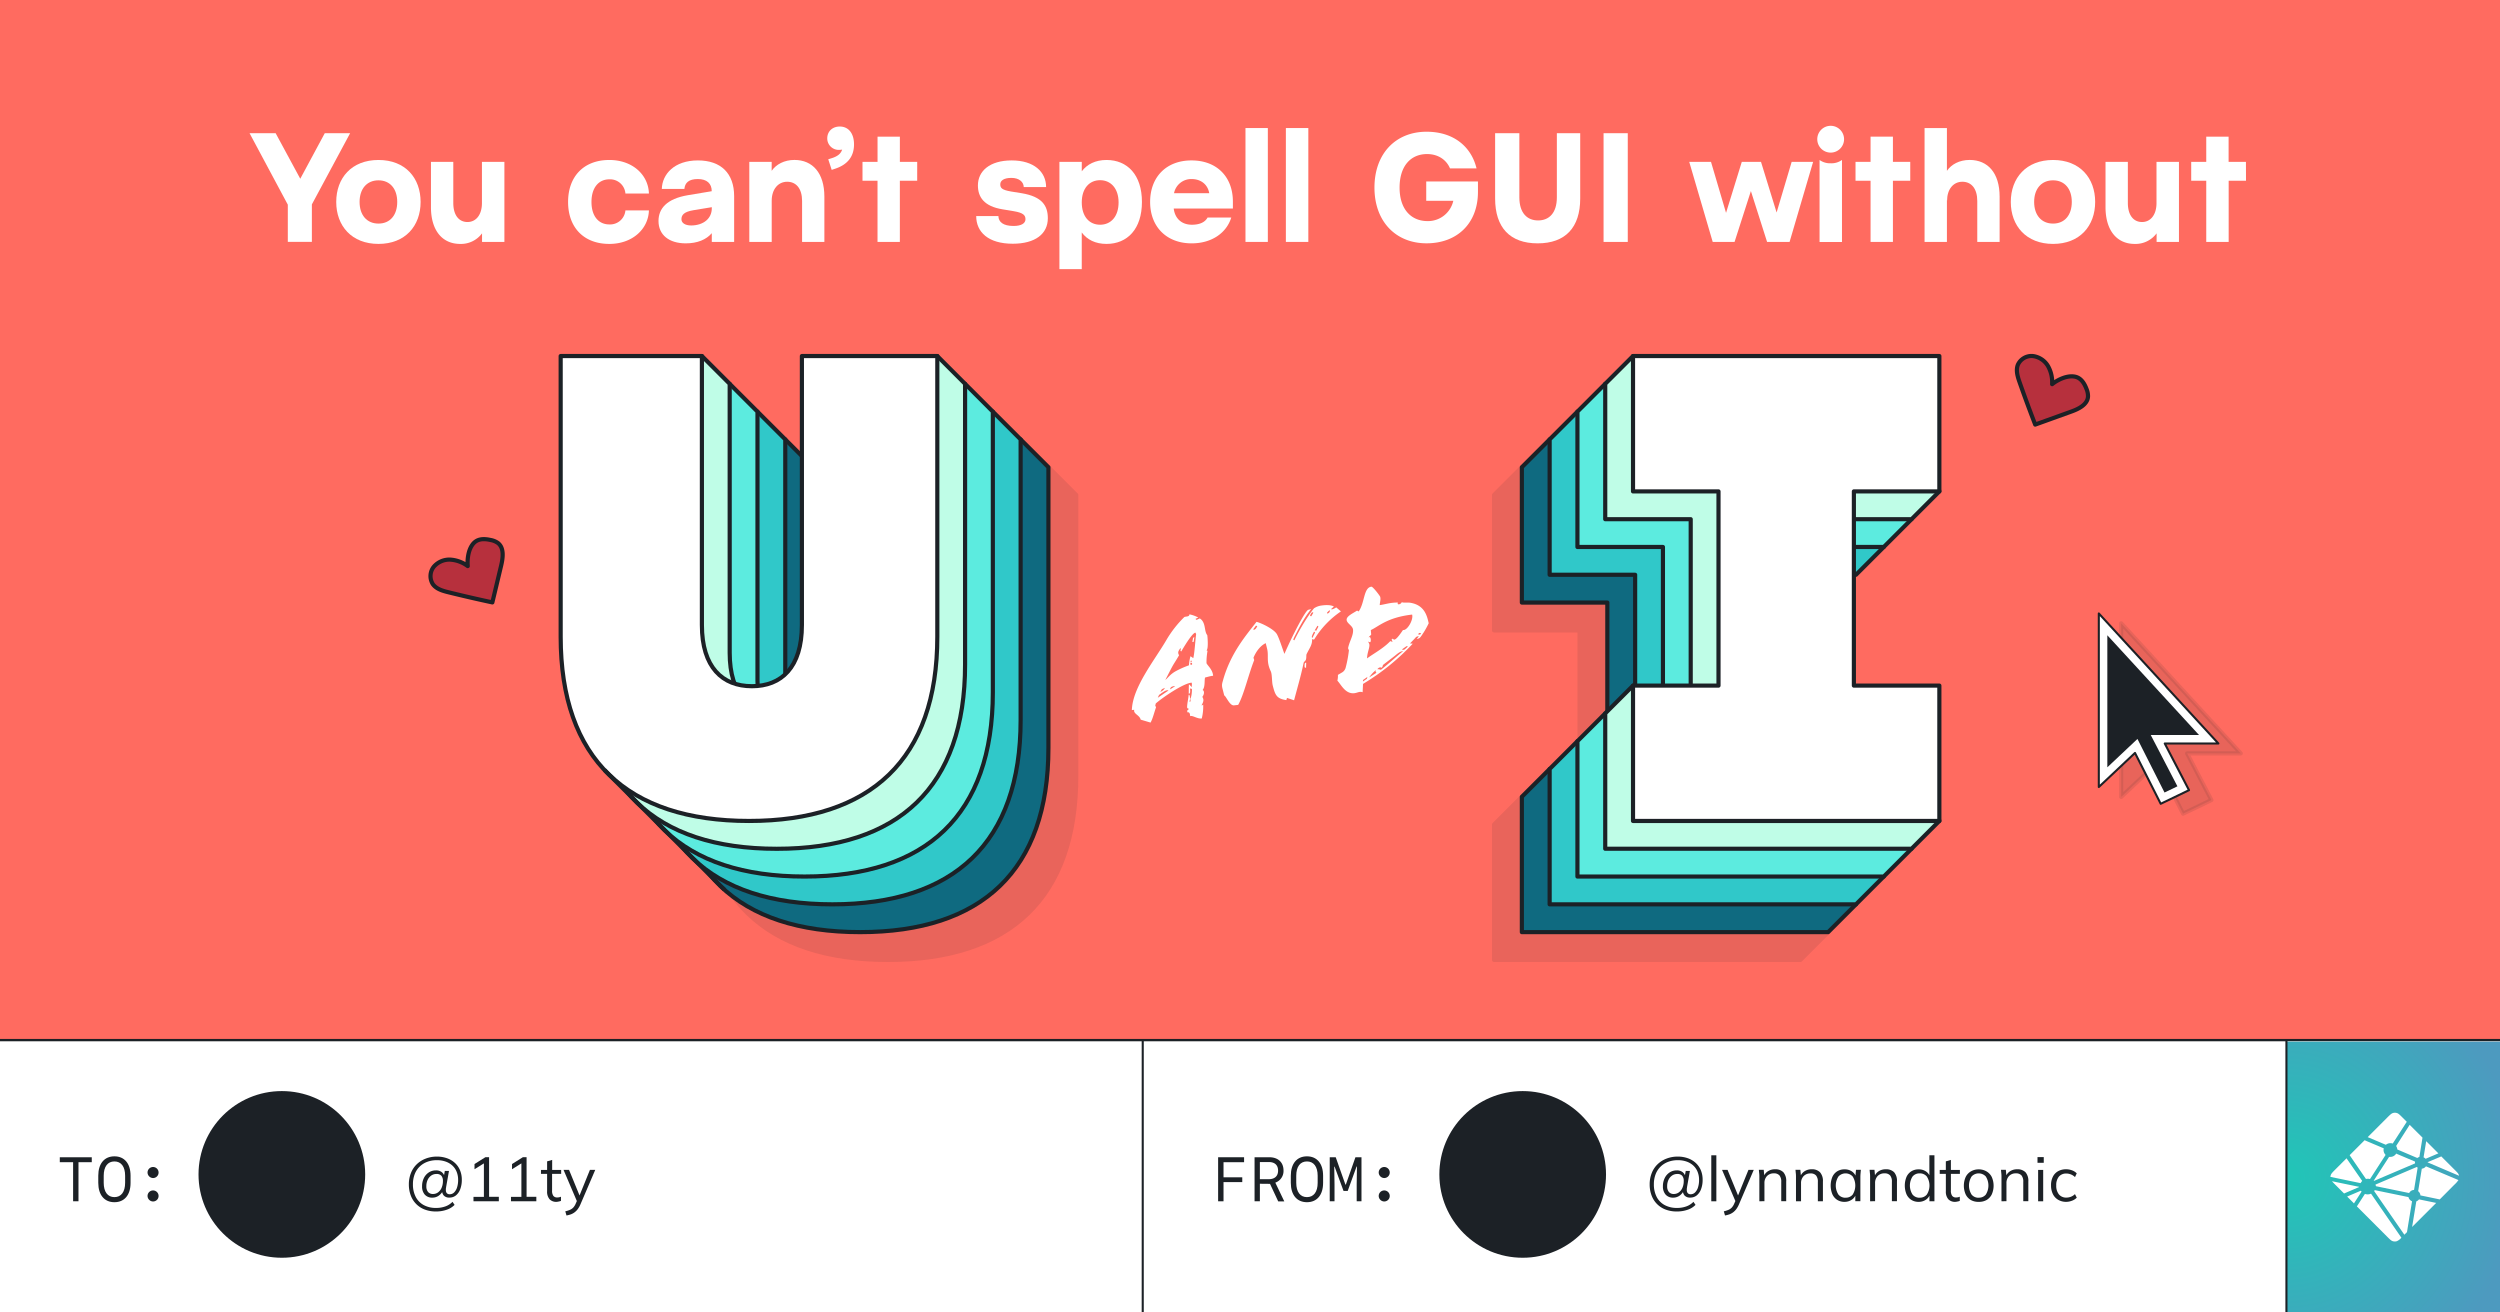 <svg xmlns="http://www.w3.org/2000/svg" xmlns:xlink="http://www.w3.org/1999/xlink" width="1200" height="630" viewBox="0 0 1200 630"><defs><clipPath id="a"><rect x="1220" y="-732" width="1200" height="498.72" fill="none"/></clipPath><radialGradient id="b" cx="1097.44" cy="565" r="111.35" gradientUnits="userSpaceOnUse"><stop offset="0" stop-color="#20c6b7"/><stop offset="1" stop-color="#4d9abf"/></radialGradient></defs><rect x="-1290.07" y="-821.85" width="6221.73" height="2273.11" fill="#a6a6a6"/><rect width="1200" height="498.72" fill="#ff6b60"/><g opacity="0.1"><polygon points="717.15 302.57 717.15 237.6 730.49 224.26 864.19 237.6 864.19 302.57 823.16 302.57 823.16 395.79 864.19 395.79 877.53 447.42 864.19 460.76 823.16 460.76 758.18 460.76 717.15 460.76 717.15 395.79 730.49 382.45 758.18 395.79 758.18 302.57 717.15 302.57" fill="#1c2126" stroke="#1c2126" stroke-linejoin="round" stroke-width="2"/></g><polygon points="730.49 289.23 730.49 224.26 743.83 210.92 877.53 224.26 877.53 289.23 836.5 289.23 836.5 382.45 877.53 382.45 890.87 434.08 877.53 447.42 836.5 447.42 771.52 447.42 730.49 447.42 730.49 382.45 743.83 369.11 771.52 382.45 771.52 289.23 730.49 289.23" fill="#0f6a80" stroke="#1c2126" stroke-linejoin="round" stroke-width="2"/><polygon points="743.83 275.89 743.83 210.92 757.17 197.58 890.87 210.92 904.21 262.55 890.87 275.89 849.84 275.89 849.84 369.11 890.87 369.11 904.21 420.74 890.87 434.08 849.84 434.08 784.87 434.08 743.83 434.08 743.83 369.11 757.17 355.77 784.87 369.11 784.87 275.89 743.83 275.89" fill="#30c8c9" stroke="#1c2126" stroke-linejoin="round" stroke-width="2"/><polygon points="757.17 262.55 757.17 197.58 770.51 184.24 904.21 197.58 917.55 249.21 904.21 262.55 863.18 262.55 863.18 355.77 904.21 355.77 917.55 407.4 904.21 420.74 863.18 420.74 798.21 420.74 757.17 420.74 757.17 355.77 770.51 342.43 798.21 355.77 798.21 262.55 757.17 262.55" fill="#5cebdf" stroke="#1c2126" stroke-linejoin="round" stroke-width="2"/><polygon points="770.51 249.21 770.51 184.24 783.85 170.9 917.55 184.24 930.89 235.87 917.55 249.21 876.52 249.21 876.52 342.43 917.55 342.43 930.89 394.06 917.55 407.4 876.52 407.4 811.54 407.4 770.51 407.4 770.51 342.43 783.85 329.09 811.54 342.43 811.54 249.21 770.51 249.21" fill="#bffde7" stroke="#1c2126" stroke-linejoin="round" stroke-width="2"/><polygon points="783.85 235.87 783.85 170.9 930.89 170.9 930.89 235.87 889.86 235.87 889.86 329.09 930.89 329.09 930.89 394.06 889.86 394.06 824.88 394.06 783.85 394.06 783.85 329.09 824.88 329.09 824.88 235.87 783.85 235.87" fill="#fff" stroke="#1c2126" stroke-linejoin="round" stroke-width="2"/><g opacity="0.1"><path d="M403.61,237.6V366.69c0,20.34,9.88,29.38,24,29.38s24-9,24-29.38V237.6l51.63-13.34L516.6,237.6V372.34c0,58.76-31.92,88.42-90.39,88.42s-90.4-29.66-90.4-88.42V237.6h67.8Z" fill="#1c2126" stroke="#1c2126" stroke-linejoin="round" stroke-width="2"/></g><path d="M390.27,224.26V353.35c0,20.34,9.88,29.38,24,29.38s24-9,24-29.38V224.26l51.63-13.34,13.34,13.34V359c0,58.76-31.92,88.42-90.39,88.42s-90.4-29.66-90.4-88.42V224.26l54.46-13.34Z" fill="#0f6a80" stroke="#1c2126" stroke-linejoin="round" stroke-width="2"/><path d="M376.93,210.92V340c0,20.34,9.88,29.38,24,29.38s24-9,24-29.38V210.92l51.63-13.34,13.34,13.34V345.66c0,58.76-31.92,88.42-90.39,88.42s-90.4-29.66-90.4-88.42V210.92l54.46-13.34Z" fill="#30c8c9" stroke="#1c2126" stroke-linejoin="round" stroke-width="2"/><path d="M363.59,197.58V326.67c0,20.34,9.88,29.38,24,29.38s24-9,24-29.38V197.58l51.63-13.34,13.34,13.34V332.32c0,58.76-31.92,88.42-90.39,88.42s-90.4-29.66-90.4-88.42V197.58l54.46-13.34Z" fill="#5cebdf" stroke="#1c2126" stroke-linejoin="round" stroke-width="2"/><path d="M350.25,184.24V313.33c0,20.34,9.88,29.38,24,29.38s24-9,24-29.38V184.24L449.9,170.9l13.34,13.34V319c0,58.76-31.92,88.42-90.39,88.42s-90.4-29.66-90.4-88.42V184.24l54.46-13.34Z" fill="#bffde7" stroke="#1c2126" stroke-linejoin="round" stroke-width="2"/><path d="M336.91,170.9V300c0,20.34,9.88,29.38,24,29.38s24-9,24-29.38V170.9h65V305.64c0,58.76-31.92,88.42-90.39,88.42s-90.4-29.66-90.4-88.42V170.9Z" fill="#fff" stroke="#1c2126" stroke-linejoin="round" stroke-width="2"/><line x1="290.13" y1="369.6" x2="347.76" y2="427.11" fill="#fff5eb" stroke="#1c2126" stroke-linejoin="round" stroke-width="2"/><path d="M149.7,98.11v18H138.15V98.25L119.79,63.94h12.52L144.13,85.8l11.76-21.86h12.17Z" fill="#fff"/><path d="M201.89,96.94c0,11.48-7.36,20.14-20.22,20.14s-20.28-8.66-20.28-20.14,7.36-20.15,20.28-20.15S201.89,85.46,201.89,96.94Zm-29.29,0c0,6.32,3.5,10.38,9.07,10.38s9-4.06,9-10.38-3.44-10.38-9-10.38S172.6,90.61,172.6,96.94Z" fill="#fff"/><path d="M242.11,77.69v38.43H231.38V112a12.56,12.56,0,0,1-10.52,5.08c-8.45,0-14-6.32-14-17.67V77.69h10.72V97.42c0,5.84,2.68,9.15,6.81,9.15s6.94-3.51,6.94-9.08V77.69Z" fill="#fff"/><path d="M311.48,92.88H300.2a7.39,7.39,0,0,0-7.7-6.8c-5.08,0-8.59,3.92-8.59,10.86s3.51,10.79,8.59,10.79a7.39,7.39,0,0,0,7.7-6.73h11.28c-.27,8.93-7.91,16.08-19,16.08-12.37,0-19.8-8-19.8-20.14s7.43-20.15,19.8-20.15C303.57,76.79,311.21,83.88,311.48,92.88Z" fill="#fff"/><path d="M352.39,94.19v21.93H341.66v-4.19c-2.68,3.09-6.87,4.88-12.51,4.88-8,0-13.07-4.06-13.07-10.73,0-6,4-10.65,14-12.37l11.55-1.93c0-3.71-2.34-5.84-6.67-5.84s-6.19,1.79-6.46,4.74H317.67c.2-7.08,6-13.68,17.32-13.68C346.06,77,352.39,83.19,352.39,94.19ZM341.66,100v-.55l-8.8,1.45c-4.61.75-5.77,2.34-5.77,4.33,0,1.72,1.65,3,4.74,3C337.74,108.15,341.66,104.85,341.66,100Z" fill="#fff"/><path d="M395.7,94.4v21.72H385V96.46c0-5.92-2.82-9.22-7.15-9.22s-7.43,3.58-7.43,9.15v19.73H359.67V77.69H370.4V82c2.13-3.1,6.05-5.23,10.93-5.23C390.06,76.79,395.7,83.05,395.7,94.4Z" fill="#fff"/><path d="M409.93,69.3c0,5.57-2.82,9.69-9.28,11.76l-1.44.48-1.65-5.09L399,76c3-.9,4.61-2.2,5.23-4.2a7.62,7.62,0,0,1-1.31.14,5.51,5.51,0,0,1-5.84-5.5c0-3.3,2.4-5.71,6.05-5.71C407.39,60.77,409.93,64.14,409.93,69.3Z" fill="#fff"/><path d="M440.25,86.76h-8.32v29.36H421.21V86.76H414V77.69h7.22V65.59h10.72v12.1h8.32Z" fill="#fff"/><path d="M502.13,89.79H491.4c-.06-2.48-2.26-4.4-5.91-4.4s-5.36,1.3-5.36,3.09.82,2.68,5.16,3.44l5.15.83c9.9,1.65,12.52,6.11,12.52,12,0,7.49-6,12.24-16.85,12.24-11.69,0-17.53-5.57-17.53-13.27h10.65c.07,2.82,2.27,4.74,7.29,4.74,3.78,0,5.71-1.3,5.71-3.23s-1.1-3.09-5.57-3.85l-5.36-.89c-9.08-1.45-11.9-6-11.9-11.49,0-6.8,5.57-12,16.23-12S502.13,82.5,502.13,89.79Z" fill="#fff"/><path d="M548.13,96.94c0,13-7,20.14-17,20.14-5.36,0-9.35-2.06-11.89-5.5v17.61H508.52V77.69h10.73v4.54c2.54-3.37,6.53-5.44,11.89-5.44C541.11,76.79,548.13,83.88,548.13,96.94Zm-11.21.21c0-6.67-3.71-10.66-8.87-10.66s-8.8,3.92-8.8,10.66,3.57,10.72,8.8,10.72S536.92,103.88,536.92,97.15Z" fill="#fff"/><path d="M591.79,100.1h-28.4c.55,4.61,3.64,7.77,8.73,7.77,3.78,0,6.33-1.24,7.5-3.44H591c-2.2,7.22-9.21,12.38-19,12.38-12,0-19.94-7.91-19.94-19.87S559.81,77,571.92,77s19.87,7.84,19.87,19.8Zm-28.26-7.35h16.91c-.76-4.34-4.12-6.81-8.52-6.81A8.42,8.42,0,0,0,563.53,92.75Z" fill="#fff"/><path d="M608.56,61.46v54.66H597.83V61.46Z" fill="#fff"/><path d="M628,61.46v54.66H617.22V61.46Z" fill="#fff"/><path d="M709.42,87.11v5c0,15.12-10,24.68-24.68,24.68s-25-10.38-25-26.75,10.25-26.81,25-26.81c13.41,0,21.59,7.56,24,17.6H696c-1.66-4-5.57-6.88-11-6.88-7.83,0-13.2,5.71-13.2,16.09s5.5,16.09,13.48,16.09a12.47,12.47,0,0,0,12.31-9.76h-13V87.11Z" fill="#fff"/><path d="M729.29,63.94v30.8c0,7.63,3.85,11.07,9,11.07s9-3.44,9-11.07V63.94h11.21V95.29c0,13.89-7.08,21.52-20.42,21.52s-20.42-7.63-20.42-21.52V63.94Z" fill="#fff"/><path d="M781.33,63.94v52.18H769.71V63.94Z" fill="#fff"/><path d="M870.3,77.69,859,116.12h-10.8l-7.77-24.41-7.84,24.41H822.1L810.83,77.69h10.45l7.22,24.48,7.56-24.48h9.22L852.77,102,860,77.69Z" fill="#fff"/><path d="M885.15,66.82a6.43,6.43,0,1,1-12.86,0,6.43,6.43,0,1,1,12.86,0Zm-1,10v39.33H873.39V76.79a8.71,8.71,0,0,0,5.37,1.59A8.55,8.55,0,0,0,884.12,76.79Z" fill="#fff"/><path d="M916.92,86.76H908.6v29.36H897.87V86.76h-7.22V77.69h7.22V65.59H908.6v12.1h8.32Z" fill="#fff"/><path d="M959.82,94.4v21.72H949.09V96.46c0-5.92-2.82-9.22-7.15-9.22s-7.35,3.58-7.35,9.15l-.07-.48v20.21H923.79V61.46h10.73V82c2.13-3.1,6-5.23,10.93-5.23C954.18,76.79,959.82,83.05,959.82,94.4Z" fill="#fff"/><path d="M1005.68,96.94c0,11.48-7.36,20.14-20.22,20.14s-20.28-8.66-20.28-20.14,7.36-20.15,20.28-20.15S1005.68,85.46,1005.68,96.94Zm-29.29,0c0,6.32,3.5,10.38,9.07,10.38s9-4.06,9-10.38-3.44-10.38-9-10.38S976.39,90.61,976.39,96.94Z" fill="#fff"/><path d="M1045.9,77.69v38.43h-10.73V112a12.56,12.56,0,0,1-10.52,5.08c-8.45,0-14-6.32-14-17.67V77.69h10.72V97.42c0,5.84,2.68,9.15,6.81,9.15s6.94-3.51,6.94-9.08V77.69Z" fill="#fff"/><path d="M1078.08,86.76h-8.32v29.36H1059V86.76h-7.22V77.69H1059V65.59h10.73v12.1h8.32Z" fill="#fff"/><path d="M578.45,325.21c-.44,1.28.14,4.41-1.2,6,1.07.46.7,2.31-.13,3.28.55,1,.93,1.78-.35,4,0,.3.64-.14.77-.3a24.38,24.38,0,0,1-.69,6.68c-2.22.26-4.47-1.66-5.57-1.1-.09-1.44-.38-2-1.38-1.87l0-1c.36,0,.62-.29.63-.8-.36.05-.67-.14-.72-.64,0-1.66.57-3.84.76-6,.5-.06.6.87.65,2,.51-.06,1-3.09.91-4.76l-.9-.26c.06,1.16.24,2.74-.66,2.48.1-1,0-3.57.14-4.45l1.4,1.37c-.17-.86.16-1.11-.11-2.17-4.1.32-14.26,7.37-17.23,10l-.25,1,.38.82c-.93,2.65-1.66,5.72-2.64,7.35l-4.74-1.41c-.47-2.2-3.66-2.78-3.08-4.74l-1.15.14c.33-11,11-24,16.68-33.8a53.35,53.35,0,0,1,8.42-10.77c.46-.49,2.54,0,2.53-1.38a15.31,15.31,0,0,1,4.25,1.54l-1.24.58c.06,1.23,1.7-.34,2.09-.09,2.92,2,1.86,6,3.46,7.95.11.35.67,6.53-.33,7.3a2.17,2.17,0,0,0,.46.24,31.15,31.15,0,0,0-.49,5.8c0,.86,3,3,3.17,6.17C581,324.48,579.65,324.92,578.45,325.21Zm-22.07,8.34a12.16,12.16,0,0,0-.64,1.38l5.12-3.49C559.85,330.83,557.66,332.67,556.38,333.55Zm2.74-3.37c-.55.28-1,.41-1.45.68l-.72,1.32C557.22,332,558.8,331.24,559.12,330.18Zm14.68-26.52c-1.35.23-4.19,4.62-6.81,9.06l-.4-.32c.15-.59.32-1,0-1.3-1,1.42-1.43,2.12-.63,3.41q-1.37,2.34-2.56,4.21c-1.1,1.8-2.69,5.11-4.06,7.66,1.33-1,2.23-2.65,5-4.2a44.38,44.38,0,0,1,6.36-2.83,20.8,20.8,0,0,1,.73-4.37l1.34.93c.61-2.32.95-8.24,1.37-11.56ZM564,329.33v-.07c-1.56.25-2.19.47-2.35,1.65C562.28,330.47,563.3,329.92,564,329.33Zm7.14,6.52-.18,1,.43-.05.16-1.18Zm.24-17.54c-.19.9.31.84.81.71l0-.8Zm.52-1.22-.3,0-.2.83.65-.08Zm1.06-9-.64.07.35-2,.61-.36Z" fill="#fff"/><path d="M630.71,292a8.39,8.39,0,0,1,3.62-1.35c2.58-.37,4.62-.24,5.94.48L639,292.27l.18.27a6.65,6.65,0,0,0,2.21-1l2.26,1.93a43.58,43.58,0,0,0-12.72,13.29c-.36.62-.75-.2-1.14.13.15,2.6-1.2,4.14-2.61,7.06-.28.68,0,1.6-.35,2.65.05.43-1,1-1.11,1.66-1.16,5.72-2.94,11.74-4.56,17.88l-3.4-1.14-.32,1.06c-4.72-.7-5.36-2.44-6.56-7.17-.42-1.84-.22-5.13-.9-6.65-2.3-4.82-.9-7.16-1.75-10.77l-.68-2.75c-2.14,1-4.4,3.41-5.88,7l.35,1.12c-2.81,7.15-5,16.84-7.7,21.51l-2,.23c-2.08.24-3.78-4.43-4.69-4.76l-.79-3.11c-.61-2.18-.06-3,.29-4.46,3.68-12.91,11-21.31,16-27.76,2.24.54,8.54,3.52,9.85,6.06,1.1,2.05,2.48,6.47,3.54,9.33,3.9-9,9.86-20.38,11.37-21.14l1.48-.39c-3.94,4.89-6.5,10.41-7.94,13.12-.52,1.15-.75,1.61-.6,1.66l.46.24C622.93,303.91,627,296.55,630.71,292Zm-27.81,8.28-1.39,1.83c.94.62,1.57-.91,2-1.47Zm24,20.35-.7-.36c0-1-.13-2.38.78-2.12Zm2.52-24.84,1-1.72-.61-.22a6,6,0,0,0-1,1.64C628.88,295.6,629.12,295.86,629.4,295.76Zm1.23,7.55c-.47.93-1.45,2.57-.69,2.84l1.24-2.46C631.3,303.46,630.75,303.08,630.63,303.31Zm1.58-2.72-1.22,2c.42-.12.58,0,.68.29l1.08-2C632.88,300.73,632.52,300.12,632.21,300.59ZM637,294l.22.63c.66-.59,1.3-.73,1-1.79Z" fill="#fff"/><path d="M681.9,305.72a2.77,2.77,0,0,1-1.85,1l1-1.27a1.66,1.66,0,0,0-1.54.54c-.38.47-1.42,1.54-2.72,2.85l1.32.14a109.41,109.41,0,0,1-23.86,19.3l-.19,4c-1.45-.56-2.44.28-3.94.45-4.38.51-6.36-4.13-8.18-6a9.85,9.85,0,0,0,.26-2.79l1.7-1a3.82,3.82,0,0,0,2-2.4,57.7,57.7,0,0,0,1.58-8.39l-.41-1c.63-3.34,2.58-6,2.4-8.85-.16-2-3-3-3.09-4.8s3.26-3.21,5-4.42l.77.42c2.95-4.05,2.32-11.46,6.12-11.89.65-.08,3.71,3.86,4.18,4.75.42,1.11-.07,2.55-.19,4.09,2.44-.28,5-1.3,8.72-1.22-.56,1.44,1.55.84,1.87-.21.78.49,2.76,0,4.4.36,6.82,1.25,7.81,6.73,8.53,9.77A39.21,39.21,0,0,1,681.9,305.72Zm-27.63,20.67-.06.73,1.89-1.3.26-.91Zm3.72-24,.18,2.23c-.24.39-.79.67-1.16,1.22V306c1-1.07,1.27,2.17.63,2.25a2.12,2.12,0,0,1-1-.33V308a3.38,3.38,0,0,1,.68,1.44c.12,1.66-1.09,3.83-1.13,6.6,2.4-1.88,7.94-4.83,11.17-8.33.32.26.61.22,1.12.31l-.54-1,.6-.5c.34.47.63.51.78.49.72-.08,1.95-1.39,4.12-4.61,1.94.43,5.11-4.8,4.38-7.4C665.72,296.39,661.72,300.77,658,302.43Zm-.73,22.74,3.45-2.21a.87.87,0,0,1-.28-1.2v-.07a16.27,16.27,0,0,0-3.17,3.41Zm16.13-12.59c-1.29.14-2.36,1-3.68,2.09s-3.81,2.9-5.94,4.6a1.69,1.69,0,0,1-.65,1.31c-.56-.44-1.32-.14-2,.67a4,4,0,0,1,1.71.31c3.8-3,7.54-6.46,10.6-8.91Zm1.76-2.39-2.22,1.56a1.19,1.19,0,0,0,1.51-.17l1.38-1.25Zm6-6.34-.5.71,1,.11.5-.72Z" fill="#fff"/><path d="M1018.18,299.2v83.31l17.36-16.36,12.34,24.41,13.59-6.54-11.65-22.4h25.74l-57.38-62.42Z" fill="#1c2126" stroke="#1c2126" stroke-linejoin="round" stroke-width="2" opacity="0.1"/><path d="M1007.43,294.46v83.31l17.37-16.36,12.34,24.41,13.59-6.54-11.65-22.4h25.74l-57.39-62.42Z" fill="#fff" stroke="#1c2126" stroke-linejoin="round"/><polygon points="1032.35 352.8 1039.08 352.8 1055.53 352.8 1011.52 304.93 1011.52 368.31 1022 358.44 1025.98 354.69 1028.44 359.57 1038.97 380.41 1045.16 377.43 1035.46 358.76 1032.35 352.8" fill="#1c2126"/><path d="M239,260.64a8.72,8.72,0,0,0-3.56-1.45c-2.22-.49-4.66-.69-6.65.41s-3.21,3.49-3.79,5.79a19.28,19.28,0,0,0-.49,6.33,15.75,15.75,0,0,0-8.23-3.09,9.83,9.83,0,0,0-8,3.34,7.2,7.2,0,0,0-.53,8.4c1.67,2.36,4.71,3.23,7.51,3.92q10.5,2.59,21.07,4.86,2.13-8.88,4.24-17.75C241.45,267.66,242.05,263,239,260.64Z" fill="#b7303d" stroke="#1c2126" stroke-linejoin="round" stroke-width="2"/><path d="M1002.24,190.45a8.7,8.7,0,0,0-.73-3.78c-.81-2.12-2-4.27-4-5.33s-4.69-.77-6.93,0a19.12,19.12,0,0,0-5.56,3.06,15.76,15.76,0,0,0-1.93-8.59,9.86,9.86,0,0,0-7.2-4.89,7.19,7.19,0,0,0-7.31,4.17c-1.06,2.68-.12,5.7.83,8.42q3.59,10.2,7.49,20.29l17.17-6.19C997.7,196.32,1001.92,194.27,1002.24,190.45Z" fill="#b7303d" stroke="#1c2126" stroke-linejoin="round" stroke-width="2"/><rect y="500" width="1200" height="130" fill="#fff"/><rect x="1097.49" y="500" width="102.51" height="130" fill="url(#b)"/><line y1="499.19" x2="1200" y2="499.19" fill="none" stroke="#1c2126" stroke-miterlimit="10"/><line x1="1097.49" y1="498.72" x2="1097.49" y2="630" fill="none" stroke="#1c2126" stroke-miterlimit="10"/><path d="M35.09,576.62V557.86H28.7v-2.38H44.05v2.38H37.67v18.76Z" fill="#1c2126"/><path d="M54.92,577.06c-4.8,0-7.75-3.46-7.75-9.3v-3.41c0-5.85,2.95-9.31,7.75-9.31s7.75,3.46,7.75,9.31v3.41C62.67,573.6,59.73,577.06,54.92,577.06Zm5.14-9.32v-3.38c0-4.41-1.93-6.87-5.14-6.87s-5.14,2.46-5.14,6.87v3.38c0,4.41,1.93,6.88,5.14,6.88S60.06,572.15,60.06,567.74Z" fill="#1c2126"/><path d="M70.82,562.75a2.65,2.65,0,1,1,2.65,2.71A2.7,2.7,0,0,1,70.82,562.75Zm0,11.25a2.65,2.65,0,1,1,2.65,2.71A2.69,2.69,0,0,1,70.82,574Z" fill="#1c2126"/><path d="M209.27,581.51a14.89,14.89,0,0,1-5.34-.91,11.41,11.41,0,0,1-6.75-6.75,14.91,14.91,0,0,1-.93-5.39,14.58,14.58,0,0,1,1-5.4,11.83,11.83,0,0,1,2.76-4.18,12.58,12.58,0,0,1,4.26-2.72,14.82,14.82,0,0,1,5.43-1,14.26,14.26,0,0,1,4.87.8,11,11,0,0,1,3.8,2.26,9.83,9.83,0,0,1,2.44,3.51,11.69,11.69,0,0,1,.86,4.56,12.33,12.33,0,0,1-.75,4.5,6.89,6.89,0,0,1-2.07,3,4.86,4.86,0,0,1-3.12,1.05,3.48,3.48,0,0,1-2.73-1,3.58,3.58,0,0,1-.78-2.81l.54.15a6.19,6.19,0,0,1-2.18,2.75,5.2,5.2,0,0,1-3,.94,4.69,4.69,0,0,1-3.68-1.45,5.79,5.79,0,0,1-1.3-4,8.75,8.75,0,0,1,.85-3.94,6.69,6.69,0,0,1,2.36-2.7,6.14,6.14,0,0,1,3.42-1,4.45,4.45,0,0,1,2.77.81,3.8,3.8,0,0,1,1.4,2.28H213l.51-2.82h2l-1.38,7.77c0,.26-.08.51-.11.75s0,.46,0,.66a2.16,2.16,0,0,0,.46,1.5,1.81,1.81,0,0,0,1.4.51,2.93,2.93,0,0,0,2.1-.87,5.81,5.81,0,0,0,1.41-2.41,11.59,11.59,0,0,0,.51-3.62,10.11,10.11,0,0,0-.72-3.9,8.21,8.21,0,0,0-2.07-3,9.34,9.34,0,0,0-3.23-1.89,12.51,12.51,0,0,0-4.18-.66,12.93,12.93,0,0,0-4.73.83,10.42,10.42,0,0,0-3.63,2.34,10.18,10.18,0,0,0-2.32,3.64,13.24,13.24,0,0,0-.81,4.74,12.85,12.85,0,0,0,1.35,6.09,9.3,9.3,0,0,0,3.86,3.92,12.09,12.09,0,0,0,5.89,1.36,12.82,12.82,0,0,0,4.53-.76,8.71,8.71,0,0,0,3.36-2.18l1,1.47a9.5,9.5,0,0,1-3.8,2.34A15.33,15.33,0,0,1,209.27,581.51Zm-1.44-8.4a4,4,0,0,0,2.46-.79,5.3,5.3,0,0,0,1.69-2.21,8,8,0,0,0,.62-3.21,3.73,3.73,0,0,0-.75-2.55,3,3,0,0,0-2.37-.84,4.29,4.29,0,0,0-2.48.75,5.1,5.1,0,0,0-1.72,2.07,7,7,0,0,0-.63,3.06,4.12,4.12,0,0,0,.82,2.76A3,3,0,0,0,207.83,573.11Z" fill="#1c2126"/><path d="M227.27,576.62v-2.13h5V557.6h1.32l-5.82,3.63v-2.49l5.19-3.27h1.8v19h4.68v2.13Z" fill="#1c2126"/><path d="M245.27,576.62v-2.13h5V557.6h1.32l-5.82,3.63v-2.49l5.19-3.27h1.8v19h4.68v2.13Z" fill="#1c2126"/><path d="M267.17,576.89a4.37,4.37,0,0,1-3.39-1.27,5.55,5.55,0,0,1-1.17-3.86v-8.31h-2.94v-1.89h2.94v-4.11l2.43-.69v4.8h4.32v1.89H265v8a4.16,4.16,0,0,0,.61,2.57,2.23,2.23,0,0,0,1.85.76,4.52,4.52,0,0,0,1-.1,5.14,5.14,0,0,0,.81-.26v2a4.69,4.69,0,0,1-1,.29A6.46,6.46,0,0,1,267.17,576.89Z" fill="#1c2126"/><path d="M271.91,583.43l-.57-2a12.5,12.5,0,0,0,2.35-.76,4.67,4.67,0,0,0,1.58-1.16,6.51,6.51,0,0,0,1.08-1.8l.78-1.77-.06,1-6.57-15.39h2.64l5.43,13.23h-.78l5.37-13.23h2.55l-7,16.32a11.58,11.58,0,0,1-1.32,2.42,7.58,7.58,0,0,1-1.55,1.59,7,7,0,0,1-1.81,1A13.08,13.08,0,0,1,271.91,583.43Z" fill="#1c2126"/><circle cx="135.29" cy="563.72" r="40" fill="#1c2126"/><path d="M1163.33,555.54h0l0,0a.19.19,0,0,1,0-.15l1.25-7.62,5.84,5.85-6.08,2.58h-.08l0,0A2.57,2.57,0,0,0,1163.33,555.54Zm8.48-.46,6.25,6.25c1.3,1.3,2,1.95,2.19,2.7l.09.33L1165.4,558h0c-.06,0-.12,0-.12-.11s.07-.1.13-.12h0Zm8.27,11.29a11.28,11.28,0,0,1-2,2.3l-7,7.05-9.12-1.9h0c-.09,0-.17,0-.17-.1a2.75,2.75,0,0,0-1.06-1.93s0-.09,0-.14v0l1.71-10.52v0c0-.08,0-.17.1-.17a2.81,2.81,0,0,0,1.87-1.07.1.1,0,0,1,0,0,.22.22,0,0,1,.17,0l15.56,6.58Zm-10.68,11-11.59,11.58,2-12.19h0a.09.09,0,0,1,0-.05s0,0,.09-.07h0a2.88,2.88,0,0,0,1.12-.83.25.25,0,0,1,.15-.1h0l8.16,1.68Zm-14,14-1.31,1.3-14.44-20.87,0,0a.18.18,0,0,1,0-.1s0,0,0-.06v0a2.12,2.12,0,0,0,.12-.2l0-.06h0a.27.27,0,0,1,.08-.1.17.17,0,0,1,.12,0l16,3.3a.18.18,0,0,1,.12.05.09.09,0,0,1,0,.07,2.81,2.81,0,0,0,1.66,1.89s0,.08,0,.13l0,.07C1157.55,578,1155.82,588.53,1155.36,591.38Zm-2.73,2.72a6.1,6.1,0,0,1-2.17,1.67,3.24,3.24,0,0,1-2,0c-.75-.24-1.4-.89-2.7-2.19l-14.5-14.5,3.79-5.88a.2.2,0,0,1,.06-.07.16.16,0,0,1,.15,0A3.93,3.93,0,0,0,1138,573s.09,0,.12,0l0,0,14.51,21.06Zm-22.72-16.42-3.32-3.33,6.57-2.8h0s.09.05.11.1l.21.3,0,0a.09.09,0,0,1,0,.08l-3.63,5.63Zm-4.8-4.8-4.21-4.21c-.71-.71-1.23-1.23-1.59-1.68l12.8,2.65h0c.08,0,.17,0,.17.1s-.1.12-.18.15l0,0Zm-6.54-8a3.54,3.54,0,0,1,.15-.8c.24-.75.89-1.4,2.18-2.7l5.39-5.39q3.72,5.4,7.46,10.78c0,.06.09.13,0,.18a4.35,4.35,0,0,0-.63.85.28.28,0,0,1-.09.1H1133l-14.43-3Zm9.16-10.33,7.24-7.24c.68.3,3.16,1.34,5.38,2.28l3.68,1.56a.17.17,0,0,1,.11.09.12.12,0,0,1,0,.1,3.22,3.22,0,0,0,.85,2.94s0,.12,0,.18l0,0-7.35,11.38a.31.31,0,0,1-.07.09.22.22,0,0,1-.14,0,3.2,3.2,0,0,0-.87-.12,5.05,5.05,0,0,0-.84.1h0s-.06,0-.08,0a.3.3,0,0,1-.08-.08l-7.75-11.31Zm8.71-8.7,9.37-9.38c1.3-1.3,2-1.95,2.7-2.19a3.24,3.24,0,0,1,2,0c.75.24,1.4.89,2.7,2.19l2,2-6.67,10.33-.07.08a.22.22,0,0,1-.14,0,3.39,3.39,0,0,0-3.1.59s-.11,0-.16,0C1144.18,549.07,1137.41,546.21,1136.44,545.8Zm20.16-5.93,6.16,6.15-1.48,9.19v0a.14.14,0,0,1,0,.06s0,0-.08.05a2.8,2.8,0,0,0-.88.44l0,0a.1.1,0,0,1-.07,0s0,0-.07,0l-9.38-4h0c-.06,0-.13-.05-.13-.12a3.39,3.39,0,0,0-.5-1.47c0-.08-.09-.15,0-.23Zm-6.34,13.88,8.8,3.72a.19.19,0,0,1,.12.09.17.17,0,0,1,0,.1,1.79,1.79,0,0,0,0,.42v.25c0,.06-.06.08-.12.11h0l-19.58,8.35a.11.11,0,0,1-.09,0s0-.12,0-.18l0,0,7.23-11.19v0c0-.07.09-.15.17-.15l.07,0a3.75,3.75,0,0,0,.45,0,3.25,3.25,0,0,0,2.73-1.45l0-.06A.15.15,0,0,1,1150.26,553.75Zm-10.07,14.81,19.8-8.45a.09.09,0,0,1,.06,0,2.82,2.82,0,0,0,.29.25l0,0s.08.05.09.1a.08.08,0,0,1,0,0L1158.77,571v0c0,.08,0,.17-.1.17a2.75,2.75,0,0,0-2.21,1.37h0a.18.18,0,0,1-.08.09.14.14,0,0,1-.11,0l-15.8-3.25S1140.21,568.56,1140.19,568.56Z" fill="#fff"/><line x1="548.51" y1="498.72" x2="548.51" y2="630" fill="none" stroke="#1c2126" stroke-miterlimit="10"/><path d="M584.7,576.62V555.48h12.46v2.38h-9.87v7.25h9v2.3h-9v9.21Z" fill="#1c2126"/><path d="M604.74,568.2v8.42h-2.55V555.48h7.09c4.19,0,6.81,2.44,6.81,6.36a5.91,5.91,0,0,1-3.94,5.83l4.31,9h-2.92l-3.94-8.42Zm0-2.18h4.19c2.91,0,4.55-1.48,4.55-4.12s-1.61-4.12-4.44-4.12h-4.3Z" fill="#1c2126"/><path d="M627.34,577.06c-4.8,0-7.75-3.46-7.75-9.3v-3.41c0-5.85,2.95-9.31,7.75-9.31s7.75,3.46,7.75,9.31v3.41C635.09,573.6,632.14,577.06,627.34,577.06Zm5.14-9.32v-3.38c0-4.41-1.93-6.87-5.14-6.87s-5.14,2.46-5.14,6.87v3.38c0,4.41,1.93,6.88,5.14,6.88S632.48,572.15,632.48,567.74Z" fill="#1c2126"/><path d="M640.57,576.62h-2.3V555.48h2.88l4.65,13.13H646l4.61-13.13h2.9v21.14h-2.3v-8.11l.13-8.56h-.19l-4.25,11.71h-2L640.62,560h-.18l.13,8.56Z" fill="#1c2126"/><path d="M661.78,562.75a2.65,2.65,0,1,1,2.65,2.71A2.7,2.7,0,0,1,661.78,562.75Zm0,11.25a2.65,2.65,0,1,1,2.65,2.71A2.69,2.69,0,0,1,661.78,574Z" fill="#1c2126"/><path d="M804.86,581.51a14.89,14.89,0,0,1-5.34-.91,11.41,11.41,0,0,1-6.75-6.75,14.91,14.91,0,0,1-.93-5.39,14.58,14.58,0,0,1,1-5.4,11.83,11.83,0,0,1,2.76-4.18,12.58,12.58,0,0,1,4.26-2.72,14.82,14.82,0,0,1,5.43-1,14.31,14.31,0,0,1,4.88.8,11,11,0,0,1,3.79,2.26,10,10,0,0,1,2.45,3.51,11.69,11.69,0,0,1,.85,4.56,12.33,12.33,0,0,1-.75,4.5,6.89,6.89,0,0,1-2.07,3,4.86,4.86,0,0,1-3.12,1.05,3.48,3.48,0,0,1-2.73-1,3.58,3.58,0,0,1-.78-2.81l.54.15a6.18,6.18,0,0,1-2.17,2.75,5.24,5.24,0,0,1-3,.94,4.67,4.67,0,0,1-3.67-1.45,5.8,5.8,0,0,1-1.31-4,8.75,8.75,0,0,1,.86-3.94,6.66,6.66,0,0,1,2.35-2.7,6.14,6.14,0,0,1,3.42-1,4.48,4.48,0,0,1,2.78.81,3.79,3.79,0,0,1,1.39,2.28h-.36l.51-2.82h2l-1.38,7.77c0,.26-.07.51-.1.75a5.42,5.42,0,0,0,0,.66,2.16,2.16,0,0,0,.47,1.5,1.78,1.78,0,0,0,1.39.51,2.93,2.93,0,0,0,2.1-.87,5.81,5.81,0,0,0,1.41-2.41,11.59,11.59,0,0,0,.51-3.62,10.11,10.11,0,0,0-.72-3.9,8.21,8.21,0,0,0-2.07-3,9.29,9.29,0,0,0-3.22-1.89,12.57,12.57,0,0,0-4.19-.66,12.88,12.88,0,0,0-4.72.83,10.42,10.42,0,0,0-3.63,2.34,10.21,10.21,0,0,0-2.33,3.64,13.24,13.24,0,0,0-.81,4.74,12.85,12.85,0,0,0,1.35,6.09,9.35,9.35,0,0,0,3.86,3.92,12.12,12.12,0,0,0,5.89,1.36,12.82,12.82,0,0,0,4.53-.76,8.71,8.71,0,0,0,3.36-2.18l1,1.47A9.46,9.46,0,0,1,810,580.7,15.39,15.39,0,0,1,804.86,581.51Zm-1.44-8.4a4,4,0,0,0,2.46-.79,5.31,5.31,0,0,0,1.7-2.21,8,8,0,0,0,.61-3.21,3.73,3.73,0,0,0-.75-2.55,3,3,0,0,0-2.37-.84,4.26,4.26,0,0,0-2.47.75,5.12,5.12,0,0,0-1.73,2.07,7,7,0,0,0-.63,3.06,4.12,4.12,0,0,0,.83,2.76A2.93,2.93,0,0,0,803.42,573.11Z" fill="#1c2126"/><path d="M821.42,576.62V554.54h2.43v22.08Z" fill="#1c2126"/><path d="M828,583.43l-.57-2a12.62,12.62,0,0,0,2.36-.76,4.63,4.63,0,0,0,1.57-1.16,6.51,6.51,0,0,0,1.08-1.8l.78-1.77-.06,1-6.57-15.39h2.64l5.43,13.23h-.78l5.37-13.23h2.55l-7,16.32a11.58,11.58,0,0,1-1.32,2.42,7.55,7.55,0,0,1-1.54,1.59,7.06,7.06,0,0,1-1.82,1A13.08,13.08,0,0,1,828,583.43Z" fill="#1c2126"/><path d="M844.49,576.62V565c0-.56,0-1.13-.07-1.72s-.11-1.18-.17-1.76h2.34l.3,3.3h-.36a5.21,5.21,0,0,1,2.12-2.65,6.19,6.19,0,0,1,3.37-.92,5.35,5.35,0,0,1,4,1.43,6.29,6.29,0,0,1,1.36,4.48v9.42H855v-9.27a4.63,4.63,0,0,0-.85-3.1,3.36,3.36,0,0,0-2.66-1,4.38,4.38,0,0,0-3.33,1.29,4.79,4.79,0,0,0-1.23,3.45v8.61Z" fill="#1c2126"/><path d="M862.07,576.62V565c0-.56,0-1.13-.07-1.72s-.11-1.18-.17-1.76h2.34l.3,3.3h-.36a5.21,5.21,0,0,1,2.12-2.65,6.19,6.19,0,0,1,3.37-.92,5.35,5.35,0,0,1,4,1.43A6.29,6.29,0,0,1,875,567.2v9.42h-2.43v-9.27a4.63,4.63,0,0,0-.85-3.1,3.36,3.36,0,0,0-2.66-1,4.38,4.38,0,0,0-3.33,1.29A4.79,4.79,0,0,0,864.5,568v8.61Z" fill="#1c2126"/><path d="M885.38,576.89a6.44,6.44,0,0,1-3.51-.94,6.25,6.25,0,0,1-2.32-2.69,11,11,0,0,1,0-8.37,6.14,6.14,0,0,1,2.32-2.67,6.52,6.52,0,0,1,3.51-.93,6,6,0,0,1,3.53,1,4.85,4.85,0,0,1,2,2.8h-.36l.33-3.57h2.34c-.06.58-.11,1.17-.16,1.76s-.08,1.16-.08,1.72v11.58h-2.43v-3.54h.33a4.78,4.78,0,0,1-2,2.79A6,6,0,0,1,885.38,576.89Zm.48-2a4.25,4.25,0,0,0,3.42-1.48,8.14,8.14,0,0,0,0-8.7,4.65,4.65,0,0,0-6.82,0,8,8,0,0,0,0,8.7A4.25,4.25,0,0,0,885.86,574.91Z" fill="#1c2126"/><path d="M897.65,576.62V565c0-.56,0-1.13-.07-1.72s-.11-1.18-.17-1.76h2.34l.3,3.3h-.36a5.21,5.21,0,0,1,2.12-2.65,6.19,6.19,0,0,1,3.37-.92,5.35,5.35,0,0,1,4,1.43,6.29,6.29,0,0,1,1.36,4.48v9.42h-2.43v-9.27a4.63,4.63,0,0,0-.85-3.1,3.36,3.36,0,0,0-2.66-1,4.38,4.38,0,0,0-3.33,1.29,4.79,4.79,0,0,0-1.23,3.45v8.61Z" fill="#1c2126"/><path d="M920.93,576.89a6.39,6.39,0,0,1-3.48-.94,6.25,6.25,0,0,1-2.32-2.69,11,11,0,0,1,0-8.37,6.14,6.14,0,0,1,2.32-2.67,6.47,6.47,0,0,1,3.48-.93,6.09,6.09,0,0,1,3.53,1,4.93,4.93,0,0,1,2,2.76h-.36V554.54h2.43v22.08h-2.4V573h.33a4.86,4.86,0,0,1-2,2.84A6.08,6.08,0,0,1,920.93,576.89Zm.51-2a4.3,4.3,0,0,0,3.42-1.48,8,8,0,0,0,0-8.7,4.31,4.31,0,0,0-3.42-1.49,4.26,4.26,0,0,0-3.4,1.49,8,8,0,0,0,0,8.7A4.25,4.25,0,0,0,921.44,574.91Z" fill="#1c2126"/><path d="M938.57,576.89a4.37,4.37,0,0,1-3.39-1.27,5.55,5.55,0,0,1-1.17-3.86v-8.31h-2.94v-1.89H934v-4.11l2.43-.69v4.8h4.32v1.89h-4.32v8a4.16,4.16,0,0,0,.62,2.57,2.21,2.21,0,0,0,1.84.76,4.52,4.52,0,0,0,1-.1,5.14,5.14,0,0,0,.81-.26v2a4.59,4.59,0,0,1-1,.29A6.57,6.57,0,0,1,938.57,576.89Z" fill="#1c2126"/><path d="M949.76,576.89A7.26,7.26,0,0,1,946,576a6.3,6.3,0,0,1-2.48-2.7,10.4,10.4,0,0,1,0-8.33,6.31,6.31,0,0,1,2.48-2.68,7.27,7.27,0,0,1,3.76-1,7.37,7.37,0,0,1,3.8,1,6.39,6.39,0,0,1,2.49,2.68,10.3,10.3,0,0,1,0,8.33,6.39,6.39,0,0,1-2.49,2.7A7.36,7.36,0,0,1,949.76,576.89Zm0-2a4.25,4.25,0,0,0,3.42-1.48,8.14,8.14,0,0,0,0-8.7,4.64,4.64,0,0,0-6.81,0,8.14,8.14,0,0,0,0,8.7A4.21,4.21,0,0,0,949.76,574.91Z" fill="#1c2126"/><path d="M960.71,576.62V565c0-.56,0-1.13-.07-1.72s-.11-1.18-.17-1.76h2.34l.3,3.3h-.36a5.21,5.21,0,0,1,2.12-2.65,6.19,6.19,0,0,1,3.37-.92,5.35,5.35,0,0,1,4,1.43,6.29,6.29,0,0,1,1.36,4.48v9.42h-2.43v-9.27a4.63,4.63,0,0,0-.85-3.1,3.36,3.36,0,0,0-2.66-1,4.38,4.38,0,0,0-3.33,1.29,4.79,4.79,0,0,0-1.23,3.45v8.61Z" fill="#1c2126"/><path d="M978,558.14v-2.73h3v2.73Zm.3,18.48V561.56h2.43v15.06Z" fill="#1c2126"/><path d="M991.76,576.89a7.46,7.46,0,0,1-3.85-1,6.41,6.41,0,0,1-2.52-2.73,9.29,9.29,0,0,1-.89-4.2,8.93,8.93,0,0,1,.9-4.18,6.2,6.2,0,0,1,2.54-2.63,7.79,7.79,0,0,1,3.82-.9,8,8,0,0,1,2.81.51,6,6,0,0,1,2.26,1.44L996,565a6,6,0,0,0-2-1.29,5.69,5.69,0,0,0-2.09-.42,4.57,4.57,0,0,0-3.63,1.47A6.32,6.32,0,0,0,987,569a6.51,6.51,0,0,0,1.29,4.32,4.49,4.49,0,0,0,3.63,1.53,6,6,0,0,0,2.06-.39,5.66,5.66,0,0,0,2-1.29l.87,1.71a6.11,6.11,0,0,1-2.31,1.47A7.91,7.91,0,0,1,991.76,576.89Z" fill="#1c2126"/><circle cx="730.89" cy="563.72" r="40" fill="#1c2126"/></svg>